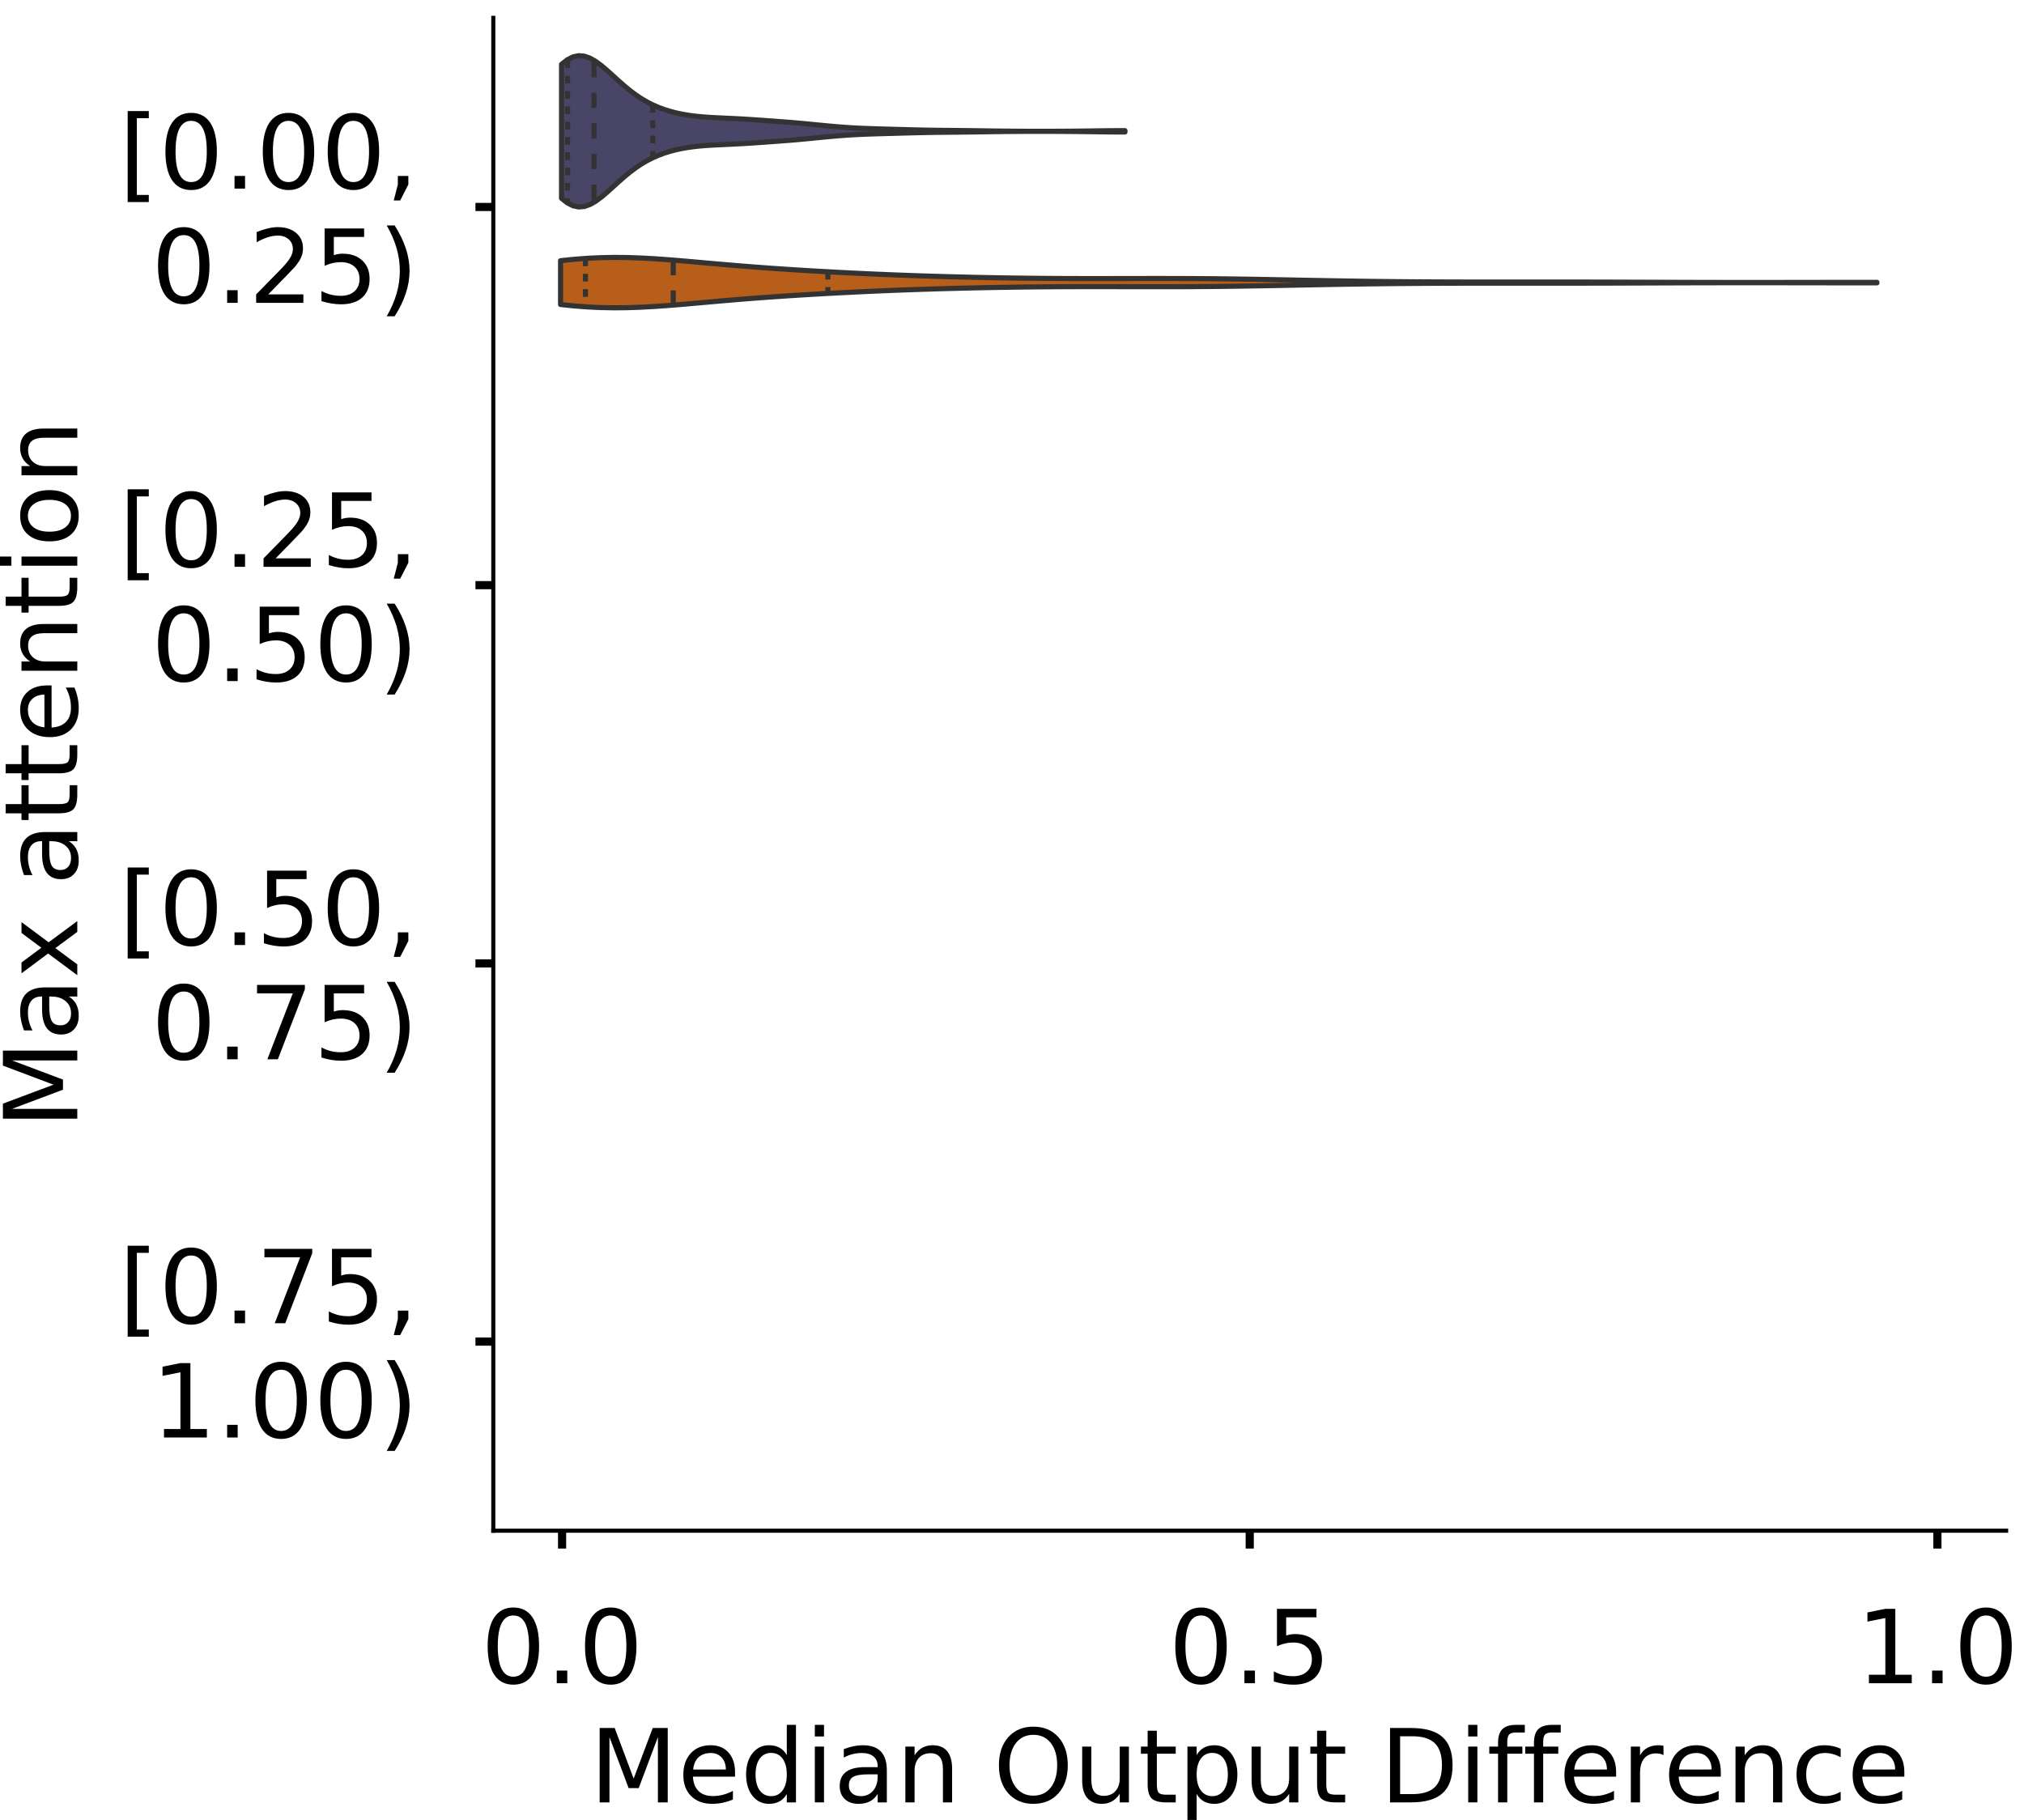 <?xml version="1.0" encoding="utf-8" standalone="no"?>
<!DOCTYPE svg PUBLIC "-//W3C//DTD SVG 1.1//EN"
  "http://www.w3.org/Graphics/SVG/1.1/DTD/svg11.dtd">
<!-- Created with matplotlib (https://matplotlib.org/) -->
<svg height="356.753pt" version="1.1" viewBox="0 0 396.753 356.753" width="396.753pt" xmlns="http://www.w3.org/2000/svg" xmlns:xlink="http://www.w3.org/1999/xlink">
 <defs>
  <style type="text/css">
*{stroke-linecap:butt;stroke-linejoin:round;}
  </style>
 </defs>
 <g id="figure_1">
  <g id="patch_1">
   <path d="M 0 356.753 
L 396.753 356.753 
L 396.753 0 
L 0 0 
z
" style="fill:#ffffff;"/>
  </g>
  <g id="axes_1">
   <g id="patch_2">
    <path d="M 96.7 300.053 
L 393.253 300.053 
L 393.253 3.5 
L 96.7 3.5 
z
" style="fill:#ffffff;"/>
   </g>
   <g id="PolyCollection_1">
    <defs>
     <path d="M 110.07 -317.884 
L 110.07 -344.139 
L 111.186 -345.026 
L 112.301 -345.6 
L 113.417 -345.839 
L 114.533 -345.75 
L 115.648 -345.363 
L 116.764 -344.728 
L 117.88 -343.905 
L 118.995 -342.96 
L 120.111 -341.953 
L 121.227 -340.938 
L 122.342 -339.955 
L 123.458 -339.035 
L 124.574 -338.196 
L 125.689 -337.446 
L 126.805 -336.788 
L 127.921 -336.217 
L 129.036 -335.728 
L 130.152 -335.311 
L 131.268 -334.959 
L 132.383 -334.664 
L 133.499 -334.419 
L 134.615 -334.218 
L 135.73 -334.056 
L 136.846 -333.928 
L 137.962 -333.829 
L 139.077 -333.751 
L 140.193 -333.688 
L 141.309 -333.634 
L 142.424 -333.583 
L 143.54 -333.531 
L 144.656 -333.474 
L 145.771 -333.411 
L 146.887 -333.342 
L 148.003 -333.269 
L 149.118 -333.192 
L 150.234 -333.114 
L 151.35 -333.034 
L 152.465 -332.952 
L 153.581 -332.868 
L 154.697 -332.78 
L 155.812 -332.687 
L 156.928 -332.588 
L 158.044 -332.485 
L 159.159 -332.377 
L 160.275 -332.267 
L 161.391 -332.158 
L 162.506 -332.052 
L 163.622 -331.952 
L 164.738 -331.861 
L 165.853 -331.779 
L 166.969 -331.707 
L 168.085 -331.647 
L 169.2 -331.596 
L 170.316 -331.553 
L 171.432 -331.515 
L 172.547 -331.482 
L 173.663 -331.451 
L 174.779 -331.42 
L 175.894 -331.389 
L 177.01 -331.359 
L 178.126 -331.329 
L 179.242 -331.3 
L 180.357 -331.274 
L 181.473 -331.251 
L 182.589 -331.232 
L 183.704 -331.217 
L 184.82 -331.204 
L 185.936 -331.193 
L 187.051 -331.182 
L 188.167 -331.171 
L 189.283 -331.158 
L 190.398 -331.144 
L 191.514 -331.129 
L 192.63 -331.112 
L 193.745 -331.096 
L 194.861 -331.08 
L 195.977 -331.065 
L 197.092 -331.053 
L 198.208 -331.042 
L 199.324 -331.034 
L 200.439 -331.027 
L 201.555 -331.023 
L 202.671 -331.02 
L 203.786 -331.019 
L 204.902 -331.019 
L 206.018 -331.021 
L 207.133 -331.025 
L 208.249 -331.03 
L 209.365 -331.038 
L 210.48 -331.048 
L 211.596 -331.059 
L 212.712 -331.073 
L 213.827 -331.087 
L 214.943 -331.102 
L 216.059 -331.117 
L 217.174 -331.13 
L 218.29 -331.14 
L 219.406 -331.146 
L 220.521 -331.148 
L 220.521 -330.876 
L 220.521 -330.876 
L 219.406 -330.878 
L 218.29 -330.884 
L 217.174 -330.894 
L 216.059 -330.907 
L 214.943 -330.921 
L 213.827 -330.936 
L 212.712 -330.951 
L 211.596 -330.965 
L 210.48 -330.976 
L 209.365 -330.986 
L 208.249 -330.993 
L 207.133 -330.999 
L 206.018 -331.002 
L 204.902 -331.004 
L 203.786 -331.005 
L 202.671 -331.004 
L 201.555 -331.001 
L 200.439 -330.997 
L 199.324 -330.99 
L 198.208 -330.982 
L 197.092 -330.971 
L 195.977 -330.958 
L 194.861 -330.944 
L 193.745 -330.928 
L 192.63 -330.911 
L 191.514 -330.895 
L 190.398 -330.88 
L 189.283 -330.866 
L 188.167 -330.853 
L 187.051 -330.842 
L 185.936 -330.831 
L 184.82 -330.82 
L 183.704 -330.807 
L 182.589 -330.791 
L 181.473 -330.772 
L 180.357 -330.75 
L 179.242 -330.724 
L 178.126 -330.695 
L 177.01 -330.665 
L 175.894 -330.634 
L 174.779 -330.604 
L 173.663 -330.573 
L 172.547 -330.542 
L 171.432 -330.508 
L 170.316 -330.471 
L 169.2 -330.428 
L 168.085 -330.377 
L 166.969 -330.316 
L 165.853 -330.245 
L 164.738 -330.163 
L 163.622 -330.071 
L 162.506 -329.971 
L 161.391 -329.866 
L 160.275 -329.756 
L 159.159 -329.647 
L 158.044 -329.539 
L 156.928 -329.435 
L 155.812 -329.337 
L 154.697 -329.244 
L 153.581 -329.156 
L 152.465 -329.072 
L 151.35 -328.99 
L 150.234 -328.91 
L 149.118 -328.831 
L 148.003 -328.755 
L 146.887 -328.681 
L 145.771 -328.613 
L 144.656 -328.55 
L 143.54 -328.493 
L 142.424 -328.44 
L 141.309 -328.39 
L 140.193 -328.336 
L 139.077 -328.273 
L 137.962 -328.195 
L 136.846 -328.095 
L 135.73 -327.967 
L 134.615 -327.806 
L 133.499 -327.605 
L 132.383 -327.36 
L 131.268 -327.065 
L 130.152 -326.713 
L 129.036 -326.296 
L 127.921 -325.806 
L 126.805 -325.236 
L 125.689 -324.577 
L 124.574 -323.828 
L 123.458 -322.988 
L 122.342 -322.068 
L 121.227 -321.086 
L 120.111 -320.07 
L 118.995 -319.063 
L 117.88 -318.118 
L 116.764 -317.296 
L 115.648 -316.66 
L 114.533 -316.273 
L 113.417 -316.184 
L 112.301 -316.424 
L 111.186 -316.998 
L 110.07 -317.884 
z
" id="me0b4e24d3d" style="stroke:#333333;"/>
    </defs>
    <g clip-path="url(#pb8ebbe33d2)">
     <use style="fill:#484566;stroke:#333333;" x="0" xlink:href="#me0b4e24d3d" y="356.753"/>
    </g>
   </g>
   <g id="PolyCollection_2">
    <defs>
     <path d="M 109.881 -297.06 
L 109.881 -305.653 
L 112.487 -305.922 
L 115.094 -306.122 
L 117.7 -306.247 
L 120.307 -306.296 
L 122.913 -306.273 
L 125.52 -306.186 
L 128.127 -306.045 
L 130.733 -305.864 
L 133.34 -305.654 
L 135.946 -305.428 
L 138.553 -305.196 
L 141.159 -304.966 
L 143.766 -304.743 
L 146.372 -304.53 
L 148.979 -304.33 
L 151.585 -304.142 
L 154.192 -303.966 
L 156.798 -303.8 
L 159.405 -303.643 
L 162.011 -303.495 
L 164.618 -303.355 
L 167.224 -303.224 
L 169.831 -303.1 
L 172.437 -302.985 
L 175.044 -302.878 
L 177.65 -302.779 
L 180.257 -302.688 
L 182.864 -302.605 
L 185.47 -302.529 
L 188.077 -302.461 
L 190.683 -302.399 
L 193.29 -302.344 
L 195.896 -302.296 
L 198.503 -302.255 
L 201.109 -302.221 
L 203.716 -302.193 
L 206.322 -302.173 
L 208.929 -302.159 
L 211.535 -302.151 
L 214.142 -302.148 
L 216.748 -302.15 
L 219.355 -302.153 
L 221.961 -302.158 
L 224.568 -302.162 
L 227.174 -302.163 
L 229.781 -302.161 
L 232.387 -302.153 
L 234.994 -302.138 
L 237.601 -302.117 
L 240.207 -302.089 
L 242.814 -302.055 
L 245.42 -302.014 
L 248.027 -301.969 
L 250.633 -301.921 
L 253.24 -301.87 
L 255.846 -301.819 
L 258.453 -301.77 
L 261.059 -301.722 
L 263.666 -301.677 
L 266.272 -301.637 
L 268.879 -301.601 
L 271.485 -301.569 
L 274.092 -301.543 
L 276.698 -301.52 
L 279.305 -301.503 
L 281.911 -301.489 
L 284.518 -301.479 
L 287.125 -301.473 
L 289.731 -301.469 
L 292.338 -301.468 
L 294.944 -301.468 
L 297.551 -301.469 
L 300.157 -301.471 
L 302.764 -301.472 
L 305.37 -301.471 
L 307.977 -301.47 
L 310.583 -301.467 
L 313.19 -301.461 
L 315.796 -301.455 
L 318.403 -301.446 
L 321.009 -301.437 
L 323.616 -301.428 
L 326.222 -301.418 
L 328.829 -301.41 
L 331.435 -301.402 
L 334.042 -301.395 
L 336.648 -301.391 
L 339.255 -301.387 
L 341.862 -301.386 
L 344.468 -301.386 
L 347.075 -301.388 
L 349.681 -301.39 
L 352.288 -301.394 
L 354.894 -301.398 
L 357.501 -301.401 
L 360.107 -301.404 
L 362.714 -301.407 
L 365.32 -301.408 
L 367.927 -301.409 
L 367.927 -301.304 
L 367.927 -301.304 
L 365.32 -301.305 
L 362.714 -301.306 
L 360.107 -301.309 
L 357.501 -301.312 
L 354.894 -301.315 
L 352.288 -301.319 
L 349.681 -301.323 
L 347.075 -301.325 
L 344.468 -301.327 
L 341.862 -301.327 
L 339.255 -301.326 
L 336.648 -301.322 
L 334.042 -301.318 
L 331.435 -301.311 
L 328.829 -301.303 
L 326.222 -301.295 
L 323.616 -301.285 
L 321.009 -301.276 
L 318.403 -301.267 
L 315.796 -301.258 
L 313.19 -301.252 
L 310.583 -301.246 
L 307.977 -301.243 
L 305.37 -301.242 
L 302.764 -301.241 
L 300.157 -301.242 
L 297.551 -301.244 
L 294.944 -301.245 
L 292.338 -301.245 
L 289.731 -301.244 
L 287.125 -301.24 
L 284.518 -301.234 
L 281.911 -301.224 
L 279.305 -301.21 
L 276.698 -301.193 
L 274.092 -301.171 
L 271.485 -301.144 
L 268.879 -301.112 
L 266.272 -301.076 
L 263.666 -301.036 
L 261.059 -300.991 
L 258.453 -300.943 
L 255.846 -300.894 
L 253.24 -300.843 
L 250.633 -300.792 
L 248.027 -300.744 
L 245.42 -300.699 
L 242.814 -300.658 
L 240.207 -300.624 
L 237.601 -300.596 
L 234.994 -300.575 
L 232.387 -300.56 
L 229.781 -300.552 
L 227.174 -300.55 
L 224.568 -300.551 
L 221.961 -300.555 
L 219.355 -300.56 
L 216.748 -300.563 
L 214.142 -300.565 
L 211.535 -300.562 
L 208.929 -300.554 
L 206.322 -300.54 
L 203.716 -300.52 
L 201.109 -300.492 
L 198.503 -300.458 
L 195.896 -300.417 
L 193.29 -300.369 
L 190.683 -300.314 
L 188.077 -300.252 
L 185.47 -300.184 
L 182.864 -300.108 
L 180.257 -300.025 
L 177.65 -299.934 
L 175.044 -299.835 
L 172.437 -299.728 
L 169.831 -299.613 
L 167.224 -299.489 
L 164.618 -299.358 
L 162.011 -299.218 
L 159.405 -299.07 
L 156.798 -298.913 
L 154.192 -298.747 
L 151.585 -298.571 
L 148.979 -298.383 
L 146.372 -298.183 
L 143.766 -297.97 
L 141.159 -297.747 
L 138.553 -297.517 
L 135.946 -297.285 
L 133.34 -297.059 
L 130.733 -296.849 
L 128.127 -296.668 
L 125.52 -296.527 
L 122.913 -296.44 
L 120.307 -296.417 
L 117.7 -296.466 
L 115.094 -296.591 
L 112.487 -296.791 
L 109.881 -297.06 
z
" id="m13a523cd8f" style="stroke:#333333;"/>
    </defs>
    <g clip-path="url(#pb8ebbe33d2)">
     <use style="fill:#b75e1a;stroke:#333333;" x="0" xlink:href="#m13a523cd8f" y="356.753"/>
    </g>
   </g>
   <g id="patch_3">
    <path clip-path="url(#pb8ebbe33d2)" d="M 110.18 40.569 
L 110.18 40.569 
L 110.18 40.569 
L 110.18 40.569 
z
" style="fill:#484566;stroke:#333333;stroke-linejoin:miter;stroke-width:0.5;"/>
   </g>
   <g id="patch_4">
    <path clip-path="url(#pb8ebbe33d2)" d="M 110.18 40.569 
L 110.18 40.569 
L 110.18 40.569 
L 110.18 40.569 
z
" style="fill:#b75e1a;stroke:#333333;stroke-linejoin:miter;stroke-width:0.5;"/>
   </g>
   <g id="matplotlib.axis_1">
    <g id="xtick_1">
     <g id="line2d_1">
      <defs>
       <path d="M 0 0 
L 0 3.5 
" id="mcccb422e93" style="stroke:#000000;stroke-width:1.6;"/>
      </defs>
      <g>
       <use style="stroke:#000000;stroke-width:1.6;" x="110.18" xlink:href="#mcccb422e93" y="300.053"/>
      </g>
     </g>
     <g id="text_1">
      <!-- 0.0 -->
      <defs>
       <path d="M 31.781 66.406 
Q 24.172 66.406 20.328 58.906 
Q 16.5 51.422 16.5 36.375 
Q 16.5 21.391 20.328 13.891 
Q 24.172 6.391 31.781 6.391 
Q 39.453 6.391 43.281 13.891 
Q 47.125 21.391 47.125 36.375 
Q 47.125 51.422 43.281 58.906 
Q 39.453 66.406 31.781 66.406 
z
M 31.781 74.219 
Q 44.047 74.219 50.516 64.516 
Q 56.984 54.828 56.984 36.375 
Q 56.984 17.969 50.516 8.266 
Q 44.047 -1.422 31.781 -1.422 
Q 19.531 -1.422 13.062 8.266 
Q 6.594 17.969 6.594 36.375 
Q 6.594 54.828 13.062 64.516 
Q 19.531 74.219 31.781 74.219 
z
" id="DejaVuSans-48"/>
       <path d="M 10.688 12.406 
L 21 12.406 
L 21 0 
L 10.688 0 
z
" id="DejaVuSans-46"/>
      </defs>
      <g transform="translate(94.277 329.95)scale(0.2 -0.2)">
       <use xlink:href="#DejaVuSans-48"/>
       <use x="63.623" xlink:href="#DejaVuSans-46"/>
       <use x="95.41" xlink:href="#DejaVuSans-48"/>
      </g>
     </g>
    </g>
    <g id="xtick_2">
     <g id="line2d_2">
      <g>
       <use style="stroke:#000000;stroke-width:1.6;" x="244.977" xlink:href="#mcccb422e93" y="300.053"/>
      </g>
     </g>
     <g id="text_2">
      <!-- 0.5 -->
      <defs>
       <path d="M 10.797 72.906 
L 49.516 72.906 
L 49.516 64.594 
L 19.828 64.594 
L 19.828 46.734 
Q 21.969 47.469 24.109 47.828 
Q 26.266 48.188 28.422 48.188 
Q 40.625 48.188 47.75 41.5 
Q 54.891 34.812 54.891 23.391 
Q 54.891 11.625 47.562 5.094 
Q 40.234 -1.422 26.906 -1.422 
Q 22.312 -1.422 17.547 -0.641 
Q 12.797 0.141 7.719 1.703 
L 7.719 11.625 
Q 12.109 9.234 16.797 8.062 
Q 21.484 6.891 26.703 6.891 
Q 35.156 6.891 40.078 11.328 
Q 45.016 15.766 45.016 23.391 
Q 45.016 31 40.078 35.438 
Q 35.156 39.891 26.703 39.891 
Q 22.75 39.891 18.812 39.016 
Q 14.891 38.141 10.797 36.281 
z
" id="DejaVuSans-53"/>
      </defs>
      <g transform="translate(229.074 329.95)scale(0.2 -0.2)">
       <use xlink:href="#DejaVuSans-48"/>
       <use x="63.623" xlink:href="#DejaVuSans-46"/>
       <use x="95.41" xlink:href="#DejaVuSans-53"/>
      </g>
     </g>
    </g>
    <g id="xtick_3">
     <g id="line2d_3">
      <g>
       <use style="stroke:#000000;stroke-width:1.6;" x="379.774" xlink:href="#mcccb422e93" y="300.053"/>
      </g>
     </g>
     <g id="text_3">
      <!-- 1.0 -->
      <defs>
       <path d="M 12.406 8.297 
L 28.516 8.297 
L 28.516 63.922 
L 10.984 60.406 
L 10.984 69.391 
L 28.422 72.906 
L 38.281 72.906 
L 38.281 8.297 
L 54.391 8.297 
L 54.391 0 
L 12.406 0 
z
" id="DejaVuSans-49"/>
      </defs>
      <g transform="translate(363.871 329.95)scale(0.2 -0.2)">
       <use xlink:href="#DejaVuSans-49"/>
       <use x="63.623" xlink:href="#DejaVuSans-46"/>
       <use x="95.41" xlink:href="#DejaVuSans-48"/>
      </g>
     </g>
    </g>
    <g id="text_4">
     <!-- Median Output Difference -->
     <defs>
      <path d="M 9.812 72.906 
L 24.516 72.906 
L 43.109 23.297 
L 61.812 72.906 
L 76.516 72.906 
L 76.516 0 
L 66.891 0 
L 66.891 64.016 
L 48.094 14.016 
L 38.188 14.016 
L 19.391 64.016 
L 19.391 0 
L 9.812 0 
z
" id="DejaVuSans-77"/>
      <path d="M 56.203 29.594 
L 56.203 25.203 
L 14.891 25.203 
Q 15.484 15.922 20.484 11.062 
Q 25.484 6.203 34.422 6.203 
Q 39.594 6.203 44.453 7.469 
Q 49.312 8.734 54.109 11.281 
L 54.109 2.781 
Q 49.266 0.734 44.188 -0.344 
Q 39.109 -1.422 33.891 -1.422 
Q 20.797 -1.422 13.156 6.188 
Q 5.516 13.812 5.516 26.812 
Q 5.516 40.234 12.766 48.109 
Q 20.016 56 32.328 56 
Q 43.359 56 49.781 48.891 
Q 56.203 41.797 56.203 29.594 
z
M 47.219 32.234 
Q 47.125 39.594 43.094 43.984 
Q 39.062 48.391 32.422 48.391 
Q 24.906 48.391 20.391 44.141 
Q 15.875 39.891 15.188 32.172 
z
" id="DejaVuSans-101"/>
      <path d="M 45.406 46.391 
L 45.406 75.984 
L 54.391 75.984 
L 54.391 0 
L 45.406 0 
L 45.406 8.203 
Q 42.578 3.328 38.25 0.953 
Q 33.938 -1.422 27.875 -1.422 
Q 17.969 -1.422 11.734 6.484 
Q 5.516 14.406 5.516 27.297 
Q 5.516 40.188 11.734 48.094 
Q 17.969 56 27.875 56 
Q 33.938 56 38.25 53.625 
Q 42.578 51.266 45.406 46.391 
z
M 14.797 27.297 
Q 14.797 17.391 18.875 11.75 
Q 22.953 6.109 30.078 6.109 
Q 37.203 6.109 41.297 11.75 
Q 45.406 17.391 45.406 27.297 
Q 45.406 37.203 41.297 42.844 
Q 37.203 48.484 30.078 48.484 
Q 22.953 48.484 18.875 42.844 
Q 14.797 37.203 14.797 27.297 
z
" id="DejaVuSans-100"/>
      <path d="M 9.422 54.688 
L 18.406 54.688 
L 18.406 0 
L 9.422 0 
z
M 9.422 75.984 
L 18.406 75.984 
L 18.406 64.594 
L 9.422 64.594 
z
" id="DejaVuSans-105"/>
      <path d="M 34.281 27.484 
Q 23.391 27.484 19.188 25 
Q 14.984 22.516 14.984 16.5 
Q 14.984 11.719 18.141 8.906 
Q 21.297 6.109 26.703 6.109 
Q 34.188 6.109 38.703 11.406 
Q 43.219 16.703 43.219 25.484 
L 43.219 27.484 
z
M 52.203 31.203 
L 52.203 0 
L 43.219 0 
L 43.219 8.297 
Q 40.141 3.328 35.547 0.953 
Q 30.953 -1.422 24.312 -1.422 
Q 15.922 -1.422 10.953 3.297 
Q 6 8.016 6 15.922 
Q 6 25.141 12.172 29.828 
Q 18.359 34.516 30.609 34.516 
L 43.219 34.516 
L 43.219 35.406 
Q 43.219 41.609 39.141 45 
Q 35.062 48.391 27.688 48.391 
Q 23 48.391 18.547 47.266 
Q 14.109 46.141 10.016 43.891 
L 10.016 52.203 
Q 14.938 54.109 19.578 55.047 
Q 24.219 56 28.609 56 
Q 40.484 56 46.344 49.844 
Q 52.203 43.703 52.203 31.203 
z
" id="DejaVuSans-97"/>
      <path d="M 54.891 33.016 
L 54.891 0 
L 45.906 0 
L 45.906 32.719 
Q 45.906 40.484 42.875 44.328 
Q 39.844 48.188 33.797 48.188 
Q 26.516 48.188 22.312 43.547 
Q 18.109 38.922 18.109 30.906 
L 18.109 0 
L 9.078 0 
L 9.078 54.688 
L 18.109 54.688 
L 18.109 46.188 
Q 21.344 51.125 25.703 53.562 
Q 30.078 56 35.797 56 
Q 45.219 56 50.047 50.172 
Q 54.891 44.344 54.891 33.016 
z
" id="DejaVuSans-110"/>
      <path id="DejaVuSans-32"/>
      <path d="M 39.406 66.219 
Q 28.656 66.219 22.328 58.203 
Q 16.016 50.203 16.016 36.375 
Q 16.016 22.609 22.328 14.594 
Q 28.656 6.594 39.406 6.594 
Q 50.141 6.594 56.422 14.594 
Q 62.703 22.609 62.703 36.375 
Q 62.703 50.203 56.422 58.203 
Q 50.141 66.219 39.406 66.219 
z
M 39.406 74.219 
Q 54.734 74.219 63.906 63.938 
Q 73.094 53.656 73.094 36.375 
Q 73.094 19.141 63.906 8.859 
Q 54.734 -1.422 39.406 -1.422 
Q 24.031 -1.422 14.812 8.828 
Q 5.609 19.094 5.609 36.375 
Q 5.609 53.656 14.812 63.938 
Q 24.031 74.219 39.406 74.219 
z
" id="DejaVuSans-79"/>
      <path d="M 8.5 21.578 
L 8.5 54.688 
L 17.484 54.688 
L 17.484 21.922 
Q 17.484 14.156 20.5 10.266 
Q 23.531 6.391 29.594 6.391 
Q 36.859 6.391 41.078 11.031 
Q 45.312 15.672 45.312 23.688 
L 45.312 54.688 
L 54.297 54.688 
L 54.297 0 
L 45.312 0 
L 45.312 8.406 
Q 42.047 3.422 37.719 1 
Q 33.406 -1.422 27.688 -1.422 
Q 18.266 -1.422 13.375 4.438 
Q 8.5 10.297 8.5 21.578 
z
M 31.109 56 
z
" id="DejaVuSans-117"/>
      <path d="M 18.312 70.219 
L 18.312 54.688 
L 36.812 54.688 
L 36.812 47.703 
L 18.312 47.703 
L 18.312 18.016 
Q 18.312 11.328 20.141 9.422 
Q 21.969 7.516 27.594 7.516 
L 36.812 7.516 
L 36.812 0 
L 27.594 0 
Q 17.188 0 13.234 3.875 
Q 9.281 7.766 9.281 18.016 
L 9.281 47.703 
L 2.688 47.703 
L 2.688 54.688 
L 9.281 54.688 
L 9.281 70.219 
z
" id="DejaVuSans-116"/>
      <path d="M 18.109 8.203 
L 18.109 -20.797 
L 9.078 -20.797 
L 9.078 54.688 
L 18.109 54.688 
L 18.109 46.391 
Q 20.953 51.266 25.266 53.625 
Q 29.594 56 35.594 56 
Q 45.562 56 51.781 48.094 
Q 58.016 40.188 58.016 27.297 
Q 58.016 14.406 51.781 6.484 
Q 45.562 -1.422 35.594 -1.422 
Q 29.594 -1.422 25.266 0.953 
Q 20.953 3.328 18.109 8.203 
z
M 48.688 27.297 
Q 48.688 37.203 44.609 42.844 
Q 40.531 48.484 33.406 48.484 
Q 26.266 48.484 22.188 42.844 
Q 18.109 37.203 18.109 27.297 
Q 18.109 17.391 22.188 11.75 
Q 26.266 6.109 33.406 6.109 
Q 40.531 6.109 44.609 11.75 
Q 48.688 17.391 48.688 27.297 
z
" id="DejaVuSans-112"/>
      <path d="M 19.672 64.797 
L 19.672 8.109 
L 31.594 8.109 
Q 46.688 8.109 53.688 14.938 
Q 60.688 21.781 60.688 36.531 
Q 60.688 51.172 53.688 57.984 
Q 46.688 64.797 31.594 64.797 
z
M 9.812 72.906 
L 30.078 72.906 
Q 51.266 72.906 61.172 64.094 
Q 71.094 55.281 71.094 36.531 
Q 71.094 17.672 61.125 8.828 
Q 51.172 0 30.078 0 
L 9.812 0 
z
" id="DejaVuSans-68"/>
      <path d="M 37.109 75.984 
L 37.109 68.5 
L 28.516 68.5 
Q 23.688 68.5 21.797 66.547 
Q 19.922 64.594 19.922 59.516 
L 19.922 54.688 
L 34.719 54.688 
L 34.719 47.703 
L 19.922 47.703 
L 19.922 0 
L 10.891 0 
L 10.891 47.703 
L 2.297 47.703 
L 2.297 54.688 
L 10.891 54.688 
L 10.891 58.5 
Q 10.891 67.625 15.141 71.797 
Q 19.391 75.984 28.609 75.984 
z
" id="DejaVuSans-102"/>
      <path d="M 41.109 46.297 
Q 39.594 47.172 37.812 47.578 
Q 36.031 48 33.891 48 
Q 26.266 48 22.188 43.047 
Q 18.109 38.094 18.109 28.812 
L 18.109 0 
L 9.078 0 
L 9.078 54.688 
L 18.109 54.688 
L 18.109 46.188 
Q 20.953 51.172 25.484 53.578 
Q 30.031 56 36.531 56 
Q 37.453 56 38.578 55.875 
Q 39.703 55.766 41.062 55.516 
z
" id="DejaVuSans-114"/>
      <path d="M 48.781 52.594 
L 48.781 44.188 
Q 44.969 46.297 41.141 47.344 
Q 37.312 48.391 33.406 48.391 
Q 24.656 48.391 19.812 42.844 
Q 14.984 37.312 14.984 27.297 
Q 14.984 17.281 19.812 11.734 
Q 24.656 6.203 33.406 6.203 
Q 37.312 6.203 41.141 7.25 
Q 44.969 8.297 48.781 10.406 
L 48.781 2.094 
Q 45.016 0.344 40.984 -0.531 
Q 36.969 -1.422 32.422 -1.422 
Q 20.062 -1.422 12.781 6.344 
Q 5.516 14.109 5.516 27.297 
Q 5.516 40.672 12.859 48.328 
Q 20.219 56 33.016 56 
Q 37.156 56 41.109 55.141 
Q 45.062 54.297 48.781 52.594 
z
" id="DejaVuSans-99"/>
     </defs>
     <g transform="translate(115.589 353.306)scale(0.2 -0.2)">
      <use xlink:href="#DejaVuSans-77"/>
      <use x="86.279" xlink:href="#DejaVuSans-101"/>
      <use x="147.803" xlink:href="#DejaVuSans-100"/>
      <use x="211.279" xlink:href="#DejaVuSans-105"/>
      <use x="239.062" xlink:href="#DejaVuSans-97"/>
      <use x="300.342" xlink:href="#DejaVuSans-110"/>
      <use x="363.721" xlink:href="#DejaVuSans-32"/>
      <use x="395.508" xlink:href="#DejaVuSans-79"/>
      <use x="474.219" xlink:href="#DejaVuSans-117"/>
      <use x="537.598" xlink:href="#DejaVuSans-116"/>
      <use x="576.807" xlink:href="#DejaVuSans-112"/>
      <use x="640.283" xlink:href="#DejaVuSans-117"/>
      <use x="703.662" xlink:href="#DejaVuSans-116"/>
      <use x="742.871" xlink:href="#DejaVuSans-32"/>
      <use x="774.658" xlink:href="#DejaVuSans-68"/>
      <use x="851.66" xlink:href="#DejaVuSans-105"/>
      <use x="879.443" xlink:href="#DejaVuSans-102"/>
      <use x="914.648" xlink:href="#DejaVuSans-102"/>
      <use x="949.854" xlink:href="#DejaVuSans-101"/>
      <use x="1011.377" xlink:href="#DejaVuSans-114"/>
      <use x="1052.459" xlink:href="#DejaVuSans-101"/>
      <use x="1113.982" xlink:href="#DejaVuSans-110"/>
      <use x="1177.361" xlink:href="#DejaVuSans-99"/>
      <use x="1232.342" xlink:href="#DejaVuSans-101"/>
     </g>
    </g>
   </g>
   <g id="matplotlib.axis_2">
    <g id="ytick_1">
     <g id="line2d_4">
      <defs>
       <path d="M 0 0 
L -3.5 0 
" id="mbe8b9e631b" style="stroke:#000000;stroke-width:1.6;"/>
      </defs>
      <g>
       <use style="stroke:#000000;stroke-width:1.6;" x="96.7" xlink:href="#mbe8b9e631b" y="40.569"/>
      </g>
     </g>
     <g id="text_5">
      <!-- [0.00, -->
      <defs>
       <path d="M 8.594 75.984 
L 29.297 75.984 
L 29.297 69 
L 17.578 69 
L 17.578 -6.203 
L 29.297 -6.203 
L 29.297 -13.188 
L 8.594 -13.188 
z
" id="DejaVuSans-91"/>
       <path d="M 11.719 12.406 
L 22.016 12.406 
L 22.016 4 
L 14.016 -11.625 
L 7.719 -11.625 
L 11.719 4 
z
" id="DejaVuSans-44"/>
      </defs>
      <g transform="translate(23.309 36.97)scale(0.2 -0.2)">
       <use xlink:href="#DejaVuSans-91"/>
       <use x="39.014" xlink:href="#DejaVuSans-48"/>
       <use x="102.637" xlink:href="#DejaVuSans-46"/>
       <use x="134.424" xlink:href="#DejaVuSans-48"/>
       <use x="198.047" xlink:href="#DejaVuSans-48"/>
       <use x="261.67" xlink:href="#DejaVuSans-44"/>
      </g>
      <!-- 0.25) -->
      <defs>
       <path d="M 19.188 8.297 
L 53.609 8.297 
L 53.609 0 
L 7.328 0 
L 7.328 8.297 
Q 12.938 14.109 22.625 23.891 
Q 32.328 33.688 34.812 36.531 
Q 39.547 41.844 41.422 45.531 
Q 43.312 49.219 43.312 52.781 
Q 43.312 58.594 39.234 62.25 
Q 35.156 65.922 28.609 65.922 
Q 23.969 65.922 18.812 64.312 
Q 13.672 62.703 7.812 59.422 
L 7.812 69.391 
Q 13.766 71.781 18.938 73 
Q 24.125 74.219 28.422 74.219 
Q 39.75 74.219 46.484 68.547 
Q 53.219 62.891 53.219 53.422 
Q 53.219 48.922 51.531 44.891 
Q 49.859 40.875 45.406 35.406 
Q 44.188 33.984 37.641 27.219 
Q 31.109 20.453 19.188 8.297 
z
" id="DejaVuSans-50"/>
       <path d="M 8.016 75.875 
L 15.828 75.875 
Q 23.141 64.359 26.781 53.312 
Q 30.422 42.281 30.422 31.391 
Q 30.422 20.453 26.781 9.375 
Q 23.141 -1.703 15.828 -13.188 
L 8.016 -13.188 
Q 14.5 -2 17.703 9.062 
Q 20.906 20.125 20.906 31.391 
Q 20.906 42.672 17.703 53.656 
Q 14.5 64.656 8.016 75.875 
z
" id="DejaVuSans-41"/>
      </defs>
      <g transform="translate(29.666 59.365)scale(0.2 -0.2)">
       <use xlink:href="#DejaVuSans-48"/>
       <use x="63.623" xlink:href="#DejaVuSans-46"/>
       <use x="95.41" xlink:href="#DejaVuSans-50"/>
       <use x="159.033" xlink:href="#DejaVuSans-53"/>
       <use x="222.656" xlink:href="#DejaVuSans-41"/>
      </g>
     </g>
    </g>
    <g id="ytick_2">
     <g id="line2d_5">
      <g>
       <use style="stroke:#000000;stroke-width:1.6;" x="96.7" xlink:href="#mbe8b9e631b" y="114.707"/>
      </g>
     </g>
     <g id="text_6">
      <!-- [0.25, -->
      <g transform="translate(23.309 111.108)scale(0.2 -0.2)">
       <use xlink:href="#DejaVuSans-91"/>
       <use x="39.014" xlink:href="#DejaVuSans-48"/>
       <use x="102.637" xlink:href="#DejaVuSans-46"/>
       <use x="134.424" xlink:href="#DejaVuSans-50"/>
       <use x="198.047" xlink:href="#DejaVuSans-53"/>
       <use x="261.67" xlink:href="#DejaVuSans-44"/>
      </g>
      <!-- 0.50) -->
      <g transform="translate(29.666 133.504)scale(0.2 -0.2)">
       <use xlink:href="#DejaVuSans-48"/>
       <use x="63.623" xlink:href="#DejaVuSans-46"/>
       <use x="95.41" xlink:href="#DejaVuSans-53"/>
       <use x="159.033" xlink:href="#DejaVuSans-48"/>
       <use x="222.656" xlink:href="#DejaVuSans-41"/>
      </g>
     </g>
    </g>
    <g id="ytick_3">
     <g id="line2d_6">
      <g>
       <use style="stroke:#000000;stroke-width:1.6;" x="96.7" xlink:href="#mbe8b9e631b" y="188.846"/>
      </g>
     </g>
     <g id="text_7">
      <!-- [0.50, -->
      <g transform="translate(23.309 185.246)scale(0.2 -0.2)">
       <use xlink:href="#DejaVuSans-91"/>
       <use x="39.014" xlink:href="#DejaVuSans-48"/>
       <use x="102.637" xlink:href="#DejaVuSans-46"/>
       <use x="134.424" xlink:href="#DejaVuSans-53"/>
       <use x="198.047" xlink:href="#DejaVuSans-48"/>
       <use x="261.67" xlink:href="#DejaVuSans-44"/>
      </g>
      <!-- 0.75) -->
      <defs>
       <path d="M 8.203 72.906 
L 55.078 72.906 
L 55.078 68.703 
L 28.609 0 
L 18.312 0 
L 43.219 64.594 
L 8.203 64.594 
z
" id="DejaVuSans-55"/>
      </defs>
      <g transform="translate(29.666 207.642)scale(0.2 -0.2)">
       <use xlink:href="#DejaVuSans-48"/>
       <use x="63.623" xlink:href="#DejaVuSans-46"/>
       <use x="95.41" xlink:href="#DejaVuSans-55"/>
       <use x="159.033" xlink:href="#DejaVuSans-53"/>
       <use x="222.656" xlink:href="#DejaVuSans-41"/>
      </g>
     </g>
    </g>
    <g id="ytick_4">
     <g id="line2d_7">
      <g>
       <use style="stroke:#000000;stroke-width:1.6;" x="96.7" xlink:href="#mbe8b9e631b" y="262.984"/>
      </g>
     </g>
     <g id="text_8">
      <!-- [0.75, -->
      <g transform="translate(23.309 259.385)scale(0.2 -0.2)">
       <use xlink:href="#DejaVuSans-91"/>
       <use x="39.014" xlink:href="#DejaVuSans-48"/>
       <use x="102.637" xlink:href="#DejaVuSans-46"/>
       <use x="134.424" xlink:href="#DejaVuSans-55"/>
       <use x="198.047" xlink:href="#DejaVuSans-53"/>
       <use x="261.67" xlink:href="#DejaVuSans-44"/>
      </g>
      <!-- 1.00) -->
      <g transform="translate(29.666 281.78)scale(0.2 -0.2)">
       <use xlink:href="#DejaVuSans-49"/>
       <use x="63.623" xlink:href="#DejaVuSans-46"/>
       <use x="95.41" xlink:href="#DejaVuSans-48"/>
       <use x="159.033" xlink:href="#DejaVuSans-48"/>
       <use x="222.656" xlink:href="#DejaVuSans-41"/>
      </g>
     </g>
    </g>
    <g id="text_9">
     <!-- Max attention -->
     <defs>
      <path d="M 54.891 54.688 
L 35.109 28.078 
L 55.906 0 
L 45.312 0 
L 29.391 21.484 
L 13.484 0 
L 2.875 0 
L 24.125 28.609 
L 4.688 54.688 
L 15.281 54.688 
L 29.781 35.203 
L 44.281 54.688 
z
" id="DejaVuSans-120"/>
      <path d="M 30.609 48.391 
Q 23.391 48.391 19.188 42.75 
Q 14.984 37.109 14.984 27.297 
Q 14.984 17.484 19.156 11.844 
Q 23.344 6.203 30.609 6.203 
Q 37.797 6.203 41.984 11.859 
Q 46.188 17.531 46.188 27.297 
Q 46.188 37.016 41.984 42.703 
Q 37.797 48.391 30.609 48.391 
z
M 30.609 56 
Q 42.328 56 49.016 48.375 
Q 55.719 40.766 55.719 27.297 
Q 55.719 13.875 49.016 6.219 
Q 42.328 -1.422 30.609 -1.422 
Q 18.844 -1.422 12.172 6.219 
Q 5.516 13.875 5.516 27.297 
Q 5.516 40.766 12.172 48.375 
Q 18.844 56 30.609 56 
z
" id="DejaVuSans-111"/>
     </defs>
     <g transform="translate(15.15 221.244)rotate(-90)scale(0.2 -0.2)">
      <use xlink:href="#DejaVuSans-77"/>
      <use x="86.279" xlink:href="#DejaVuSans-97"/>
      <use x="147.559" xlink:href="#DejaVuSans-120"/>
      <use x="206.738" xlink:href="#DejaVuSans-32"/>
      <use x="238.525" xlink:href="#DejaVuSans-97"/>
      <use x="299.805" xlink:href="#DejaVuSans-116"/>
      <use x="339.014" xlink:href="#DejaVuSans-116"/>
      <use x="378.223" xlink:href="#DejaVuSans-101"/>
      <use x="439.746" xlink:href="#DejaVuSans-110"/>
      <use x="503.125" xlink:href="#DejaVuSans-116"/>
      <use x="542.334" xlink:href="#DejaVuSans-105"/>
      <use x="570.117" xlink:href="#DejaVuSans-111"/>
      <use x="631.299" xlink:href="#DejaVuSans-110"/>
     </g>
    </g>
   </g>
   <g id="line2d_8">
    <path clip-path="url(#pb8ebbe33d2)" d="M 111.262 11.868 
L 111.262 39.615 
" style="fill:none;stroke:#333333;stroke-dasharray:1.5,1.5;stroke-dashoffset:0;"/>
   </g>
   <g id="line2d_9">
    <path clip-path="url(#pb8ebbe33d2)" d="M 116.431 12.163 
L 116.431 39.32 
" style="fill:none;stroke:#333333;stroke-dasharray:3,3;stroke-dashoffset:0;"/>
   </g>
   <g id="line2d_10">
    <path clip-path="url(#pb8ebbe33d2)" d="M 127.96 20.588 
L 127.96 30.895 
" style="fill:none;stroke:#333333;stroke-dasharray:1.5,1.5;stroke-dashoffset:0;"/>
   </g>
   <g id="line2d_11">
    <path clip-path="url(#pb8ebbe33d2)" d="M 114.757 50.679 
L 114.757 60.115 
" style="fill:none;stroke:#333333;stroke-dasharray:1.5,1.5;stroke-dashoffset:0;"/>
   </g>
   <g id="line2d_12">
    <path clip-path="url(#pb8ebbe33d2)" d="M 131.971 50.935 
L 131.971 59.859 
" style="fill:none;stroke:#333333;stroke-dasharray:3,3;stroke-dashoffset:0;"/>
   </g>
   <g id="line2d_13">
    <path clip-path="url(#pb8ebbe33d2)" d="M 162.288 53.28 
L 162.288 57.514 
" style="fill:none;stroke:#333333;stroke-dasharray:1.5,1.5;stroke-dashoffset:0;"/>
   </g>
   <g id="patch_5">
    <path d="M 96.7 300.053 
L 96.7 3.5 
" style="fill:none;stroke:#000000;stroke-linecap:square;stroke-linejoin:miter;stroke-width:0.8;"/>
   </g>
   <g id="patch_6">
    <path d="M 96.7 300.053 
L 393.253 300.053 
" style="fill:none;stroke:#000000;stroke-linecap:square;stroke-linejoin:miter;stroke-width:0.8;"/>
   </g>
  </g>
 </g>
 <defs>
  <clipPath id="pb8ebbe33d2">
   <rect height="296.553" width="296.553" x="96.7" y="3.5"/>
  </clipPath>
 </defs>
</svg>
